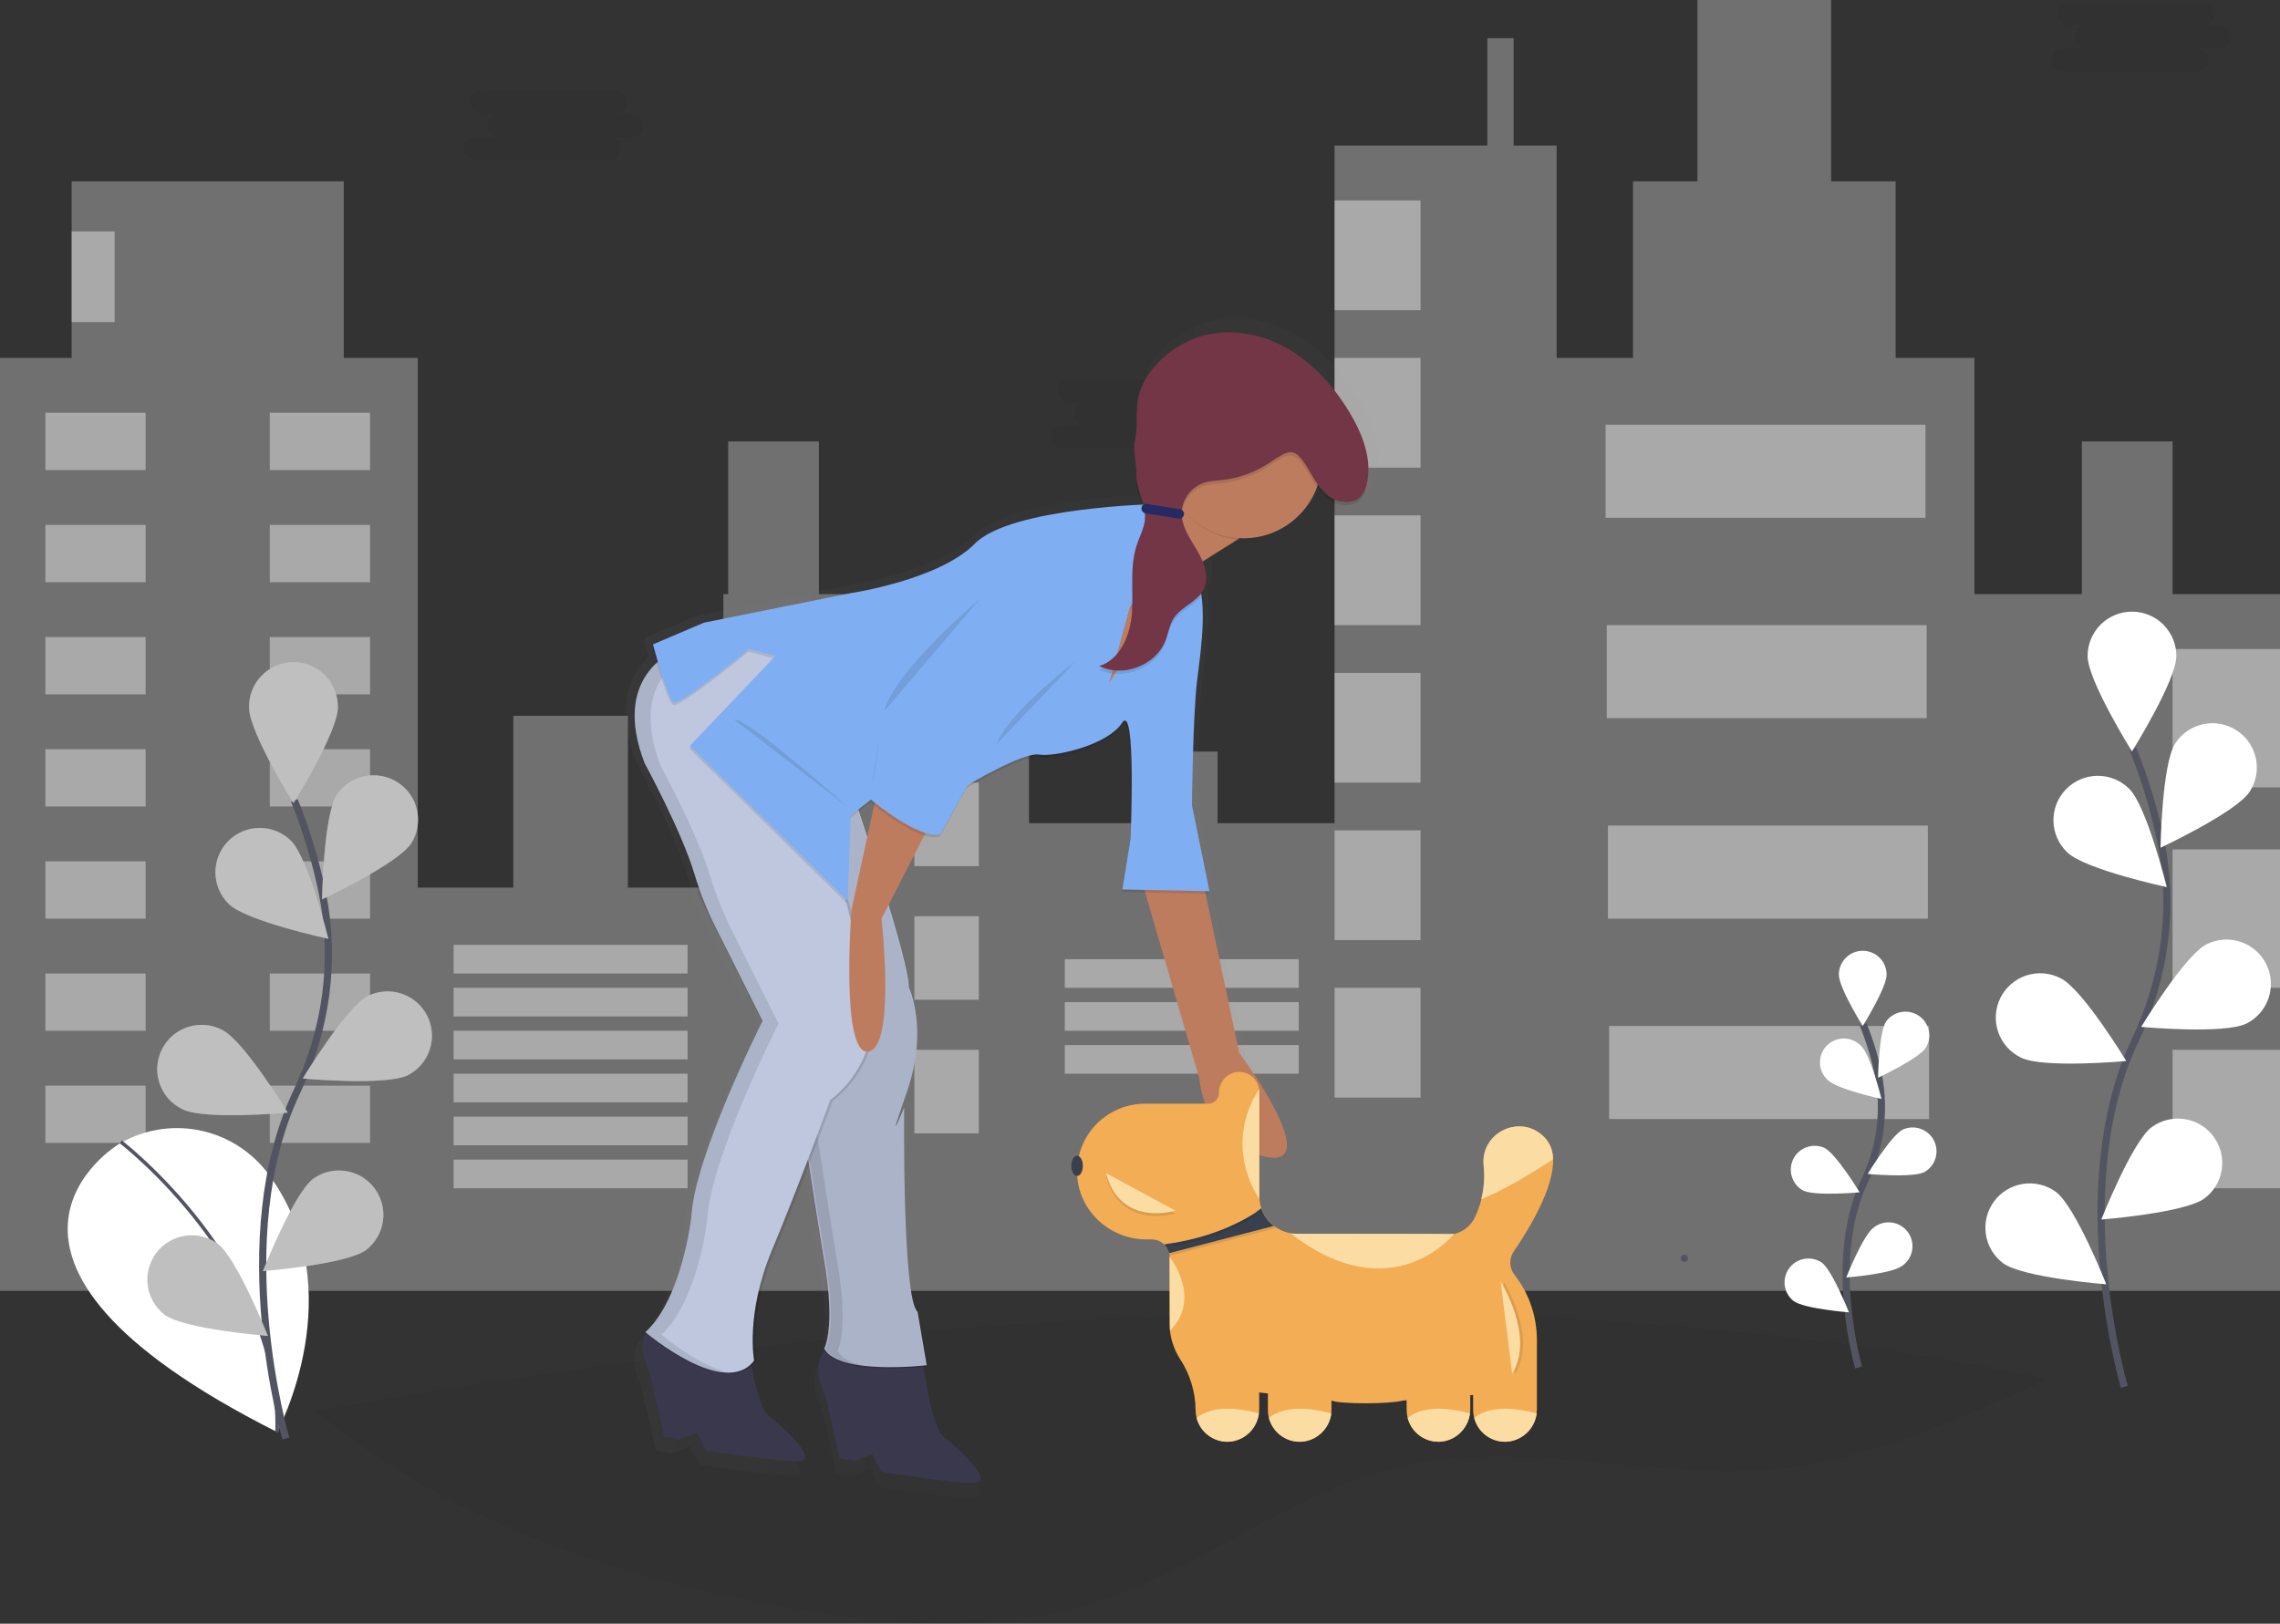<svg width="636" height="453" viewBox="0 0 636 453" fill="none" xmlns="http://www.w3.org/2000/svg">
<rect x="0" y="0" width="636" height="453" fill="#333333" stroke="none"/>
<path opacity="0.1" d="M571.115 384.734C566.373 387.177 561.405 389.287 556.51 391.357C538.402 398.993 520.015 406.708 500.569 409.331C464.027 414.224 426.327 400.91 390.431 409.218C360.362 416.154 335.495 437.41 306.119 446.876C292.46 451.276 278.248 453 263.91 453H262.059C260.294 453 258.536 452.933 256.771 452.867C242.233 452.321 227.635 450.204 213.383 447.428C168.384 438.774 122.585 422.911 88.181 393.707C188.356 375.408 394.706 347.329 571.115 384.734Z" fill="#252223"/>
<path opacity="0.3" d="M606.031 165.756V123.152H580.725V165.756H550.756V99.853H528.779V50.592H510.798V0H473.504V50.592H455.523V99.853H434.212V40.607H422.224V10.651H414.898V40.607H372.276V229.662H339.644V209.691H319.665V229.662H287.032V165.756H228.427V123.152H203.12V165.756H201.788V247.636H175.15V199.706H143.183V247.636H116.545V99.853H95.9V50.592H19.979V99.853H0V360.137H116.545H201.788H287.032H372.276H434.212H550.756H636V165.756H606.031Z" fill="white"/>
<path opacity="0.4" d="M40.624 115.164H12.653V131.14H40.624V115.164Z" fill="white"/>
<path opacity="0.4" d="M75.254 131.14H103.225V115.164H75.254V131.14Z" fill="white"/>
<path opacity="0.4" d="M40.624 146.451H12.653V162.428H40.624V146.451Z" fill="white"/>
<path opacity="0.4" d="M75.254 162.428H103.225V146.451H75.254V162.428Z" fill="white"/>
<path opacity="0.4" d="M40.624 177.738H12.653V193.715H40.624V177.738Z" fill="white"/>
<path opacity="0.4" d="M75.254 193.715H103.225V177.738H75.254V193.715Z" fill="white"/>
<path opacity="0.4" d="M40.624 209.026H12.653V225.002H40.624V209.026Z" fill="white"/>
<path opacity="0.4" d="M75.254 225.002H103.225V209.026H75.254V225.002Z" fill="white"/>
<path opacity="0.4" d="M40.624 240.313H12.653V256.289H40.624V240.313Z" fill="white"/>
<path opacity="0.4" d="M75.254 256.289H103.225V240.313H75.254V256.289Z" fill="white"/>
<path opacity="0.4" d="M40.624 271.6H12.653V287.577H40.624V271.6Z" fill="white"/>
<path opacity="0.4" d="M75.254 287.577H103.225V271.6H75.254V287.577Z" fill="white"/>
<path opacity="0.4" d="M40.624 302.888H12.653V318.864H40.624V302.888Z" fill="white"/>
<path opacity="0.4" d="M75.254 318.864H103.225V302.888H75.254V318.864Z" fill="white"/>
<path opacity="0.4" d="M191.799 263.612H126.534V271.6H191.799V263.612Z" fill="white"/>
<path opacity="0.4" d="M191.799 275.594H126.534V283.583H191.799V275.594Z" fill="white"/>
<path opacity="0.4" d="M191.799 287.577H126.534V295.565H191.799V287.577Z" fill="white"/>
<path opacity="0.4" d="M362.287 267.606H297.022V275.594H362.287V267.606Z" fill="white"/>
<path opacity="0.4" d="M362.287 279.589H297.022V287.577H362.287V279.589Z" fill="white"/>
<path opacity="0.4" d="M362.287 291.571H297.022V299.559H362.287V291.571Z" fill="white"/>
<path opacity="0.4" d="M191.799 299.559H126.534V307.547H191.799V299.559Z" fill="white"/>
<path opacity="0.4" d="M191.799 311.542H126.534V319.53H191.799V311.542Z" fill="white"/>
<path opacity="0.4" d="M191.799 323.524H126.534V331.512H191.799V323.524Z" fill="white"/>
<path opacity="0.4" d="M233.755 181.067H215.774V204.366H233.755V181.067Z" fill="white"/>
<path opacity="0.4" d="M255.066 204.366H273.047V181.067H255.066V204.366Z" fill="white"/>
<path opacity="0.4" d="M233.755 218.345H215.774V241.644H233.755V218.345Z" fill="white"/>
<path opacity="0.4" d="M255.066 241.644H273.047V218.345H255.066V241.644Z" fill="white"/>
<path opacity="0.4" d="M233.755 255.624H215.774V278.923H233.755V255.624Z" fill="white"/>
<path opacity="0.4" d="M255.066 278.923H273.047V255.624H255.066V278.923Z" fill="white"/>
<path opacity="0.4" d="M233.755 292.902H215.774V316.201H233.755V292.902Z" fill="white"/>
<path opacity="0.4" d="M255.066 316.201H273.047V292.902H255.066V316.201Z" fill="white"/>
<path opacity="0.4" d="M396.251 55.918H372.276V86.539H396.251V55.918Z" fill="white"/>
<path opacity="0.4" d="M396.251 99.853H372.276V130.475H396.251V99.853Z" fill="white"/>
<path opacity="0.4" d="M396.251 143.788H372.276V174.41H396.251V143.788Z" fill="white"/>
<path opacity="0.4" d="M396.251 187.724H372.276V218.345H396.251V187.724Z" fill="white"/>
<path opacity="0.4" d="M396.251 231.659H372.276V262.281H396.251V231.659Z" fill="white"/>
<path opacity="0.4" d="M396.251 275.594H372.276V306.216H396.251V275.594Z" fill="white"/>
<path opacity="0.4" d="M537.104 118.492H447.864V144.454H537.104V118.492Z" fill="white"/>
<path opacity="0.4" d="M537.437 174.41H448.197V200.372H537.437V174.41Z" fill="white"/>
<path opacity="0.4" d="M537.77 230.328H448.53V256.289H537.77V230.328Z" fill="white"/>
<path opacity="0.4" d="M538.103 286.245H448.863V312.207H538.103V286.245Z" fill="white"/>
<path opacity="0.4" d="M31.966 64.572H19.979V89.868H31.966V64.572Z" fill="white"/>
<path opacity="0.4" d="M636 181.067H606.031V219.677H636V181.067Z" fill="white"/>
<path opacity="0.4" d="M636 236.985H606.031V275.594H636V236.985Z" fill="white"/>
<path opacity="0.4" d="M636 292.902H606.031V331.512H636V292.902Z" fill="white"/>
<path d="M33.079 319.23C33.079 319.23 -19.353 350.85 77.299 399.532C77.299 399.532 98.61 360.017 75.048 327.798C70.478 321.516 63.761 317.128 56.171 315.465C48.581 313.803 40.644 314.981 33.864 318.777L33.079 319.23Z" fill="white"/>
<path d="M33.685 318.564C33.685 318.564 78.551 352.881 77.299 399.532" stroke="#535461" stroke-miterlimit="10"/>
<path d="M79.736 401.329C79.736 401.329 63.307 345.571 82.82 304.532C91.005 287.31 93.722 267.972 89.939 249.28C88.132 240.404 85.513 231.714 82.114 223.318" stroke="#535461" stroke-width="2" stroke-miterlimit="10"/>
<path d="M94.235 197.416C94.235 204.246 81.861 224.044 81.861 224.044C81.861 224.044 69.481 204.226 69.481 197.416C69.442 195.767 69.734 194.127 70.339 192.593C70.944 191.058 71.849 189.66 73.002 188.481C74.156 187.301 75.533 186.364 77.053 185.724C78.574 185.084 80.208 184.754 81.858 184.754C83.507 184.754 85.141 185.084 86.662 185.724C88.182 186.364 89.56 187.301 90.713 188.481C91.866 189.66 92.771 191.058 93.376 192.593C93.981 194.127 94.273 195.767 94.235 197.416Z" fill="white"/>
<path d="M114.72 235.267C111.004 241.005 89.839 250.911 89.839 250.911C89.839 250.911 90.219 227.552 93.935 221.82C95.74 219.113 98.539 217.225 101.726 216.565C104.913 215.905 108.232 216.526 110.964 218.294C113.696 220.062 115.622 222.834 116.325 226.01C117.028 229.187 116.451 232.512 114.72 235.267Z" fill="white"/>
<path d="M113.821 299.952C107.72 303.027 84.445 300.897 84.445 300.897C84.445 300.897 96.572 280.927 102.679 277.851C105.605 276.423 108.977 276.205 112.063 277.244C115.149 278.283 117.701 280.496 119.167 283.403C120.632 286.31 120.893 289.677 119.892 292.774C118.891 295.872 116.71 298.451 113.821 299.952Z" fill="white"/>
<path d="M102.12 348.74C96.625 352.801 73.33 354.638 73.33 354.638C73.33 354.638 81.901 332.903 87.402 328.843C90.045 326.968 93.319 326.204 96.52 326.716C99.721 327.227 102.593 328.973 104.521 331.578C106.448 334.184 107.276 337.44 106.827 340.649C106.378 343.858 104.688 346.763 102.12 348.74Z" fill="white"/>
<path d="M63.846 252.235C68.748 256.995 91.597 261.928 91.597 261.928C91.597 261.928 86.003 239.248 81.095 234.488C79.929 233.356 78.552 232.465 77.041 231.865C75.531 231.265 73.917 230.968 72.292 230.992C70.667 231.015 69.062 231.358 67.57 232.002C66.077 232.645 64.726 233.576 63.593 234.741C62.461 235.906 61.569 237.283 60.969 238.793C60.368 240.303 60.072 241.916 60.095 243.541C60.119 245.165 60.462 246.769 61.106 248.261C61.749 249.753 62.681 251.103 63.846 252.235Z" fill="white"/>
<path d="M50.887 309.465C56.987 312.547 80.263 310.416 80.263 310.416C80.263 310.416 68.135 290.446 62.035 287.37C60.58 286.6 58.986 286.128 57.346 285.981C55.706 285.834 54.053 286.015 52.484 286.515C50.915 287.014 49.462 287.821 48.209 288.889C46.956 289.957 45.928 291.264 45.187 292.734C44.445 294.203 44.004 295.806 43.89 297.448C43.776 299.09 43.99 300.738 44.521 302.296C45.052 303.854 45.888 305.29 46.981 306.521C48.074 307.752 49.402 308.753 50.887 309.465Z" fill="white"/>
<path d="M45.925 366.82C51.419 370.881 74.722 372.718 74.722 372.718C74.722 372.718 66.144 350.984 60.643 346.923C57.999 345.048 54.726 344.284 51.525 344.796C48.324 345.307 45.452 347.053 43.524 349.658C41.597 352.264 40.769 355.521 41.218 358.729C41.667 361.938 43.357 364.843 45.925 366.82Z" fill="white"/>
<path opacity="0.25" d="M94.235 197.416C94.235 204.246 81.861 224.044 81.861 224.044C81.861 224.044 69.481 204.226 69.481 197.416C69.442 195.767 69.734 194.127 70.339 192.593C70.944 191.058 71.849 189.66 73.002 188.481C74.156 187.301 75.533 186.364 77.053 185.724C78.574 185.084 80.208 184.754 81.858 184.754C83.507 184.754 85.141 185.084 86.662 185.724C88.182 186.364 89.56 187.301 90.713 188.481C91.866 189.66 92.771 191.058 93.376 192.593C93.981 194.127 94.273 195.767 94.235 197.416Z" fill="black"/>
<path opacity="0.25" d="M114.72 235.267C111.004 241.005 89.839 250.911 89.839 250.911C89.839 250.911 90.219 227.552 93.935 221.82C95.74 219.113 98.539 217.225 101.726 216.565C104.913 215.905 108.232 216.526 110.964 218.294C113.696 220.062 115.622 222.834 116.325 226.01C117.028 229.187 116.451 232.512 114.72 235.267Z" fill="black"/>
<path opacity="0.25" d="M113.821 299.952C107.72 303.027 84.445 300.897 84.445 300.897C84.445 300.897 96.572 280.927 102.679 277.851C105.605 276.423 108.977 276.205 112.063 277.244C115.149 278.283 117.701 280.496 119.167 283.403C120.632 286.31 120.893 289.677 119.892 292.774C118.891 295.872 116.71 298.451 113.821 299.952Z" fill="black"/>
<path opacity="0.25" d="M102.12 348.74C96.625 352.801 73.33 354.638 73.33 354.638C73.33 354.638 81.901 332.903 87.402 328.843C90.045 326.968 93.319 326.204 96.52 326.716C99.721 327.227 102.593 328.973 104.521 331.578C106.448 334.184 107.276 337.44 106.827 340.649C106.378 343.858 104.688 346.763 102.12 348.74Z" fill="black"/>
<path opacity="0.25" d="M63.846 252.235C68.748 256.995 91.597 261.928 91.597 261.928C91.597 261.928 86.003 239.248 81.095 234.488C79.929 233.356 78.552 232.465 77.041 231.865C75.531 231.265 73.917 230.968 72.292 230.992C70.667 231.015 69.062 231.358 67.57 232.002C66.077 232.645 64.726 233.576 63.593 234.741C62.461 235.906 61.569 237.283 60.969 238.793C60.368 240.303 60.072 241.916 60.095 243.541C60.119 245.165 60.462 246.769 61.106 248.261C61.749 249.753 62.681 251.103 63.846 252.235Z" fill="black"/>
<path opacity="0.25" d="M50.887 309.465C56.987 312.547 80.263 310.416 80.263 310.416C80.263 310.416 68.135 290.446 62.035 287.37C60.58 286.6 58.986 286.128 57.346 285.981C55.706 285.834 54.053 286.015 52.484 286.515C50.915 287.014 49.462 287.821 48.209 288.889C46.956 289.957 45.928 291.264 45.187 292.734C44.445 294.203 44.004 295.806 43.89 297.448C43.776 299.09 43.99 300.738 44.521 302.296C45.052 303.854 45.888 305.29 46.981 306.521C48.074 307.752 49.402 308.753 50.887 309.465Z" fill="black"/>
<path opacity="0.25" d="M45.925 366.82C51.419 370.881 74.722 372.718 74.722 372.718C74.722 372.718 66.144 350.984 60.643 346.923C57.999 345.048 54.726 344.284 51.525 344.796C48.324 345.307 45.452 347.053 43.524 349.658C41.597 352.264 40.769 355.521 41.218 358.729C41.667 361.938 43.357 364.843 45.925 366.82Z" fill="black"/>
<path d="M592.566 386.931C592.566 386.931 576.136 331.173 595.649 290.133C603.834 272.912 606.558 253.574 602.775 234.881C600.962 226.007 598.343 217.317 594.95 208.919" stroke="#535461" stroke-width="2" stroke-miterlimit="10"/>
<path d="M607.09 183.017C607.09 189.847 594.71 209.645 594.71 209.645C594.71 209.645 582.33 189.827 582.33 183.017C582.33 179.735 583.634 176.588 585.956 174.267C588.277 171.946 591.427 170.642 594.71 170.642C597.993 170.642 601.142 171.946 603.464 174.267C605.786 176.588 607.09 179.735 607.09 183.017Z" fill="white"/>
<path d="M627.549 220.868C623.833 226.606 602.668 236.512 602.668 236.512C602.668 236.512 603.054 213.153 606.771 207.421C608.555 204.667 611.36 202.734 614.57 202.048C617.78 201.361 621.131 201.977 623.886 203.76C626.641 205.543 628.575 208.347 629.262 211.556C629.949 214.764 629.333 218.114 627.549 220.868Z" fill="white"/>
<path d="M626.656 285.553C620.55 288.629 597.274 286.498 597.274 286.498C597.274 286.498 609.408 266.528 615.508 263.452C618.44 261.975 621.839 261.722 624.958 262.749C628.076 263.776 630.659 266 632.137 268.931C633.616 271.862 633.869 275.259 632.841 278.377C631.813 281.494 629.588 284.075 626.656 285.553Z" fill="white"/>
<path d="M614.955 334.341C609.454 338.402 586.159 340.239 586.159 340.239C586.159 340.239 594.737 318.505 600.231 314.444C602.872 312.523 606.166 311.724 609.394 312.22C612.623 312.716 615.524 314.467 617.467 317.092C619.409 319.717 620.235 323.003 619.765 326.234C619.294 329.465 617.566 332.379 614.955 334.341Z" fill="white"/>
<path d="M576.676 237.817C581.584 242.576 604.427 247.509 604.427 247.509C604.427 247.509 598.832 224.829 593.931 220.069C592.771 218.91 591.391 217.993 589.874 217.372C588.356 216.75 586.729 216.436 585.089 216.448C583.449 216.46 581.827 216.798 580.319 217.441C578.81 218.085 577.444 219.022 576.301 220.198C575.158 221.374 574.26 222.765 573.659 224.291C573.058 225.816 572.767 227.446 572.802 229.086C572.837 230.725 573.197 232.341 573.862 233.84C574.527 235.339 575.483 236.69 576.676 237.817Z" fill="white"/>
<path d="M563.742 295.066C569.849 298.148 593.125 296.018 593.125 296.018C593.125 296.018 580.998 276.047 574.891 272.972C573.436 272.201 571.841 271.729 570.201 271.582C568.561 271.435 566.909 271.617 565.34 272.116C563.771 272.615 562.317 273.423 561.064 274.49C559.811 275.558 558.784 276.865 558.042 278.335C557.301 279.804 556.86 281.407 556.746 283.049C556.632 284.691 556.846 286.339 557.377 287.897C557.908 289.455 558.744 290.891 559.837 292.122C560.93 293.353 562.258 294.354 563.742 295.066Z" fill="white"/>
<path d="M558.754 352.421C564.255 356.482 587.551 358.319 587.551 358.319C587.551 358.319 578.973 336.591 573.479 332.524C570.837 330.603 567.544 329.804 564.315 330.3C561.087 330.796 558.185 332.547 556.243 335.172C554.3 337.797 553.474 341.083 553.945 344.314C554.415 347.545 556.144 350.459 558.754 352.421Z" fill="white"/>
<path d="M518.456 381.505C518.456 381.505 509.626 351.549 520.115 329.488C524.568 320.266 525.911 309.849 523.944 299.799C522.969 295.034 521.561 290.368 519.735 285.859" stroke="#535461" stroke-width="2" stroke-miterlimit="10"/>
<path d="M526.262 271.92C526.262 275.594 519.602 286.245 519.602 286.245C519.602 286.245 512.942 275.594 512.942 271.92C512.942 270.154 513.644 268.461 514.893 267.213C516.142 265.964 517.836 265.263 519.602 265.263C521.368 265.263 523.062 265.964 524.311 267.213C525.56 268.461 526.262 270.154 526.262 271.92Z" fill="white"/>
<path d="M537.257 292.263C535.259 295.345 523.884 300.671 523.884 300.671C523.884 300.671 524.091 288.116 526.089 285.034C527.085 283.64 528.58 282.683 530.264 282.363C531.947 282.043 533.69 282.384 535.128 283.315C536.567 284.246 537.591 285.696 537.987 287.363C538.384 289.029 538.122 290.784 537.257 292.263Z" fill="white"/>
<path d="M536.777 327.019C533.494 328.67 520.987 327.525 520.987 327.525C520.987 327.525 527.507 316.794 530.784 315.143C532.348 314.436 534.125 314.361 535.744 314.933C537.363 315.504 538.698 316.679 539.472 318.211C540.245 319.743 540.396 321.515 539.894 323.156C539.392 324.797 538.276 326.181 536.777 327.019Z" fill="white"/>
<path d="M530.484 353.24C527.534 355.424 515.013 356.409 515.013 356.409C515.013 356.409 519.622 344.733 522.579 342.549C523.276 341.973 524.084 341.545 524.953 341.291C525.821 341.037 526.733 340.962 527.631 341.072C528.529 341.182 529.396 341.474 530.177 341.93C530.959 342.385 531.64 342.996 532.178 343.723C532.716 344.451 533.1 345.28 533.306 346.161C533.513 347.042 533.537 347.955 533.379 348.846C533.22 349.736 532.882 350.586 532.384 351.341C531.886 352.097 531.24 352.743 530.484 353.24Z" fill="white"/>
<path d="M509.919 301.383C512.583 303.939 524.83 306.589 524.83 306.589C524.83 306.589 521.826 294.4 519.189 291.844C518.573 291.187 517.83 290.661 517.005 290.299C516.18 289.938 515.29 289.747 514.389 289.739C513.488 289.731 512.595 289.905 511.764 290.252C510.932 290.599 510.18 291.111 509.552 291.757C508.925 292.403 508.434 293.17 508.112 294.01C507.789 294.851 507.64 295.749 507.674 296.648C507.709 297.548 507.925 298.432 508.311 299.246C508.697 300.06 509.244 300.787 509.919 301.383Z" fill="white"/>
<path d="M502.953 332.138C506.236 333.789 518.743 332.65 518.743 332.65C518.743 332.65 512.223 321.92 508.94 320.262C507.375 319.555 505.598 319.48 503.979 320.052C502.361 320.623 501.025 321.798 500.252 323.33C499.479 324.862 499.327 326.634 499.829 328.275C500.331 329.916 501.448 331.3 502.946 332.138H502.953Z" fill="white"/>
<path d="M500.289 362.966C503.239 365.149 515.759 366.135 515.759 366.135C515.759 366.135 511.131 354.452 508.201 352.268C506.778 351.301 505.035 350.922 503.339 351.21C501.642 351.499 500.123 352.433 499.101 353.816C498.078 355.199 497.63 356.924 497.851 358.63C498.073 360.336 498.946 361.89 500.289 362.966Z" fill="white"/>
<path opacity="0.1" d="M176.269 31.74H171.687C172.12 31.76 172.553 31.691 172.959 31.539C173.366 31.387 173.737 31.154 174.05 30.855C174.364 30.555 174.614 30.195 174.784 29.796C174.955 29.398 175.043 28.968 175.043 28.535C175.043 28.101 174.955 27.672 174.784 27.273C174.614 26.874 174.364 26.514 174.05 26.215C173.737 25.915 173.366 25.682 172.959 25.53C172.553 25.378 172.12 25.31 171.687 25.329H134.572C134.139 25.31 133.706 25.378 133.3 25.53C132.893 25.682 132.522 25.915 132.209 26.215C131.895 26.514 131.645 26.874 131.475 27.273C131.304 27.672 131.216 28.101 131.216 28.535C131.216 28.968 131.304 29.398 131.475 29.796C131.645 30.195 131.895 30.555 132.209 30.855C132.522 31.154 132.893 31.387 133.3 31.539C133.706 31.691 134.139 31.76 134.572 31.74H139.154C138.303 31.74 137.486 32.078 136.884 32.68C136.282 33.282 135.944 34.098 135.944 34.949C135.944 35.8 136.282 36.616 136.884 37.217C137.486 37.819 138.303 38.157 139.154 38.157H132.741C132.307 38.137 131.875 38.206 131.468 38.358C131.062 38.51 130.691 38.743 130.377 39.042C130.063 39.342 129.814 39.702 129.643 40.101C129.473 40.5 129.385 40.929 129.385 41.362C129.385 41.796 129.473 42.225 129.643 42.624C129.814 43.023 130.063 43.383 130.377 43.682C130.691 43.982 131.062 44.215 131.468 44.367C131.875 44.519 132.307 44.587 132.741 44.568H169.855C170.289 44.587 170.722 44.519 171.128 44.367C171.534 44.215 171.905 43.982 172.219 43.682C172.533 43.383 172.782 43.023 172.953 42.624C173.123 42.225 173.211 41.796 173.211 41.362C173.211 40.929 173.123 40.5 172.953 40.101C172.782 39.702 172.533 39.342 172.219 39.042C171.905 38.743 171.534 38.51 171.128 38.358C170.722 38.206 170.289 38.137 169.855 38.157H176.269C177.12 38.157 177.936 37.819 178.538 37.217C179.14 36.616 179.479 35.8 179.479 34.949C179.479 34.098 179.14 33.282 178.538 32.68C177.936 32.078 177.12 31.74 176.269 31.74Z" fill="#252223"/>
<path opacity="0.1" d="M340.097 112.288H335.515C335.948 112.308 336.381 112.24 336.788 112.087C337.194 111.935 337.565 111.702 337.879 111.403C338.192 111.103 338.442 110.743 338.613 110.344C338.783 109.946 338.871 109.516 338.871 109.083C338.871 108.649 338.783 108.22 338.613 107.821C338.442 107.423 338.192 107.062 337.879 106.763C337.565 106.463 337.194 106.23 336.788 106.078C336.381 105.926 335.948 105.858 335.515 105.878H298.401C297.967 105.858 297.534 105.926 297.128 106.078C296.722 106.23 296.351 106.463 296.037 106.763C295.723 107.062 295.474 107.423 295.303 107.821C295.132 108.22 295.044 108.649 295.044 109.083C295.044 109.516 295.132 109.946 295.303 110.344C295.474 110.743 295.723 111.103 296.037 111.403C296.351 111.702 296.722 111.935 297.128 112.087C297.534 112.24 297.967 112.308 298.401 112.288H302.982C302.131 112.288 301.315 112.626 300.713 113.228C300.111 113.83 299.772 114.646 299.772 115.497C299.772 116.348 300.111 117.164 300.713 117.766C301.315 118.367 302.131 118.705 302.982 118.705H296.569C296.136 118.686 295.703 118.754 295.297 118.906C294.89 119.058 294.519 119.291 294.205 119.591C293.892 119.89 293.642 120.25 293.472 120.649C293.301 121.048 293.213 121.477 293.213 121.911C293.213 122.344 293.301 122.773 293.472 123.172C293.642 123.571 293.892 123.931 294.205 124.23C294.519 124.53 294.89 124.763 295.297 124.915C295.703 125.067 296.136 125.136 296.569 125.116H333.684C334.117 125.136 334.55 125.067 334.956 124.915C335.362 124.763 335.734 124.53 336.047 124.23C336.361 123.931 336.611 123.571 336.781 123.172C336.952 122.773 337.04 122.344 337.04 121.911C337.04 121.477 336.952 121.048 336.781 120.649C336.611 120.25 336.361 119.89 336.047 119.591C335.734 119.291 335.362 119.058 334.956 118.906C334.55 118.754 334.117 118.686 333.684 118.705H340.097C340.518 118.705 340.936 118.622 341.325 118.461C341.715 118.3 342.069 118.063 342.367 117.766C342.665 117.468 342.901 117.114 343.062 116.725C343.224 116.335 343.307 115.918 343.307 115.497C343.307 115.075 343.224 114.658 343.062 114.269C342.901 113.88 342.665 113.526 342.367 113.228C342.069 112.93 341.715 112.694 341.325 112.532C340.936 112.371 340.518 112.288 340.097 112.288Z" fill="#252223"/>
<path opacity="0.1" d="M619.138 7.11H614.556C614.989 7.129 615.422 7.061 615.828 6.909C616.235 6.757 616.606 6.524 616.92 6.224C617.233 5.925 617.483 5.565 617.654 5.166C617.824 4.767 617.912 4.338 617.912 3.904C617.912 3.471 617.824 3.041 617.654 2.643C617.483 2.244 617.233 1.884 616.92 1.584C616.606 1.285 616.235 1.052 615.828 0.9C615.422 0.748 614.989 0.679 614.556 0.699H577.441C577.008 0.679 576.575 0.748 576.169 0.9C575.763 1.052 575.391 1.285 575.078 1.584C574.764 1.884 574.514 2.244 574.344 2.643C574.173 3.041 574.085 3.471 574.085 3.904C574.085 4.338 574.173 4.767 574.344 5.166C574.514 5.565 574.764 5.925 575.078 6.224C575.391 6.524 575.763 6.757 576.169 6.909C576.575 7.061 577.008 7.129 577.441 7.11H582.023C581.172 7.11 580.356 7.448 579.754 8.049C579.152 8.651 578.813 9.467 578.813 10.318C578.813 11.169 579.152 11.985 579.754 12.587C580.356 13.189 581.172 13.527 582.023 13.527H575.61C575.177 13.507 574.744 13.575 574.337 13.727C573.931 13.88 573.56 14.113 573.246 14.412C572.933 14.712 572.683 15.072 572.512 15.47C572.342 15.869 572.254 16.298 572.254 16.732C572.254 17.166 572.342 17.595 572.512 17.994C572.683 18.392 572.933 18.752 573.246 19.052C573.56 19.352 573.931 19.584 574.337 19.737C574.744 19.889 575.177 19.957 575.61 19.937H612.725C613.158 19.957 613.591 19.889 613.997 19.737C614.403 19.584 614.774 19.352 615.088 19.052C615.402 18.752 615.652 18.392 615.822 17.994C615.993 17.595 616.081 17.166 616.081 16.732C616.081 16.298 615.993 15.869 615.822 15.47C615.652 15.072 615.402 14.712 615.088 14.412C614.774 14.113 614.403 13.88 613.997 13.727C613.591 13.575 613.158 13.507 612.725 13.527H619.138C619.989 13.527 620.806 13.189 621.408 12.587C622.01 11.985 622.348 11.169 622.348 10.318C622.348 9.467 622.01 8.651 621.408 8.049C620.806 7.448 619.989 7.11 619.138 7.11Z" fill="#252223"/>
<path d="M469.841 352.042C470.106 352.042 470.36 351.937 470.547 351.749C470.735 351.562 470.84 351.308 470.84 351.043C470.84 350.779 470.735 350.525 470.547 350.337C470.36 350.15 470.106 350.045 469.841 350.045C469.576 350.045 469.322 350.15 469.134 350.337C468.947 350.525 468.842 350.779 468.842 351.043C468.842 351.308 468.947 351.562 469.134 351.749C469.322 351.937 469.576 352.042 469.841 352.042Z" fill="#535461"/>
<g opacity="0.5">
<path opacity="0.5" d="M347.656 294.906L337.979 249.373H338.971L338.818 248.601H339.098L334.09 223.97C334.09 223.97 334.343 198.242 335.562 188.29C336.454 181.027 337.866 171.774 336.834 163.985C336.976 163.771 337.107 163.548 337.227 163.32C337.654 162.491 337.912 161.586 337.986 160.657C338.359 158.48 338.066 156.241 337.147 154.233L347.209 147.949C347.436 147.949 347.669 147.996 347.875 148.009C347.875 147.916 347.782 147.769 347.709 147.576C352.469 147.826 357.186 146.55 361.17 143.934C365.154 141.318 368.198 137.498 369.859 133.031C370.745 134.361 371.84 135.539 373.102 136.519C375.813 138.549 380.082 139.002 382.339 136.479C383.162 135.472 383.718 134.275 383.958 132.998C384.091 132.425 384.184 131.839 384.264 131.26C385.543 124.457 382.739 117.441 379.123 111.476C374.601 104.027 368.6 97.284 360.975 93.05C353.35 88.816 343.993 87.298 335.741 90.121C327.49 92.943 319.179 100.605 318.426 109.292C318.053 113.733 318.586 115.79 317.667 120.15C317.207 122.32 318.2 126.547 318.186 128.944C318.106 129.384 318.052 129.828 318.027 130.275C317.893 132.938 318.952 135.454 319.725 138.01C308.843 138.556 280.226 140.76 271.962 149.16C261.679 159.605 236.465 163.34 236.465 163.34L194.476 171.787L179.825 178.005L179.991 178.67L179.698 178.797C179.698 178.797 180.218 180.734 180.964 183.29C177.695 186.248 175.555 190.248 174.91 194.607C174.098 199.127 174.53 204.945 177.394 212.367C177.394 212.367 191.852 238.908 192.851 249.613L211.099 286.019C209.534 289.141 193.897 320.695 191.206 338.355C190.993 339.627 190.849 340.909 190.773 342.196C190.773 342.196 190.673 343.128 190.427 344.679C189.355 351.223 185.965 367.313 177.687 374.835L177.794 374.928L177.554 375.161L177.74 375.321C175.256 380.067 178.846 386.498 178.846 386.498L182.928 404.724L187.497 405.463L192.305 403.506L194.969 408.625C194.969 408.625 215.714 411.954 221.608 411.761C227.502 411.568 216.613 401.582 212.797 398.62C210.679 396.982 209.021 390.252 207.969 384.587C208.524 384.137 209.023 383.62 209.454 383.05C209.454 383.05 206.916 369.736 214.555 351.469C217.812 343.694 221.315 334.754 224.278 327.052C225.87 337.397 227.541 348.055 228.774 355.33C230.565 365.868 230.332 372.299 229.779 375.927C229.677 377.192 229.378 378.434 228.893 379.608C228.918 379.642 228.94 379.678 228.96 379.715C228.925 379.809 228.883 379.9 228.833 379.987C228.873 380.054 228.913 380.114 228.947 380.181C224.778 384.947 229.12 392.722 229.12 392.722L233.202 410.895L237.771 411.634L242.579 409.677L245.243 414.796C245.243 414.796 265.988 418.125 271.882 417.932C277.775 417.739 266.887 407.753 263.064 404.791C260.087 402.481 258.023 390.079 257.257 384.76C257.81 384.707 258.116 384.667 258.116 384.667L258.056 384.301H258.183L255.572 369.044C251.11 365.203 251.729 310.636 251.729 310.636C251.729 310.636 249.405 316.341 249.332 315.882C249.558 314.963 250.398 312.367 252.342 306.835C253.484 303.663 254.329 300.391 254.866 297.063C256.977 284.075 253.041 276.134 253.041 276.134C253.301 273.524 250.551 263.386 247.301 252.588L257.51 232.698C258.93 233.232 260.471 233.358 261.959 233.064L269.691 219.084C269.691 219.084 285.674 209.565 290.249 210.304C294.505 210.97 307.837 208.054 312.992 202.502C313.363 202.096 313.701 201.662 314.004 201.204C318.153 194.847 316.448 234.395 316.448 234.395L314.231 248.095L314.111 248.854L320.724 248.987L336.307 302.415C336.307 302.415 337.286 320.535 354.995 324.562C372.703 328.59 347.656 294.906 347.656 294.906ZM241.214 233.157C240.255 230.201 239.416 227.652 238.783 225.741L242.08 223.172C242.08 223.172 242.492 223.518 243.192 224.07L241.214 233.157Z" fill="url(#paint0_linear)"/>
</g>
<path d="M257.284 378.982C257.284 378.982 259.541 397.994 263.277 400.883C267.013 403.772 277.616 413.471 271.868 413.684C266.121 413.898 245.896 410.636 245.896 410.636L243.278 405.643L238.617 407.547L234.161 406.828L230.165 389.061C230.165 389.061 224.558 379.022 232.45 374.968C240.341 370.914 257.284 378.982 257.284 378.982Z" fill="#3A384D"/>
<path opacity="0.1" d="M238.31 223.112C238.31 223.112 253.994 269.77 253.401 275.761C253.401 275.761 259.148 287.344 252.808 305.351C246.468 323.357 252.142 309.431 252.142 309.431C252.142 309.431 251.543 362.613 255.885 366.361L258.429 381.232C258.429 381.232 233.975 384.135 229.859 376.619C229.859 376.619 233.042 371.047 229.926 352.654C226.809 334.261 220.802 293.734 220.802 293.734L204.526 201.29L238.31 223.112Z" fill="black"/>
<path d="M238.37 222.739C238.37 222.739 254.054 269.424 253.461 275.415C253.461 275.415 259.208 286.998 252.868 305.004C246.528 323.011 252.202 309.085 252.202 309.085C252.202 309.085 251.603 362.274 255.945 366.015L258.489 380.893C258.489 380.893 234.035 383.789 229.919 376.273C229.919 376.273 233.102 370.701 229.986 352.308C226.869 333.915 220.855 293.368 220.855 293.368L204.586 200.918L238.37 222.739Z" fill="#BEC7DE"/>
<path opacity="0.1" d="M208.621 203.341L224.571 293.967C224.571 293.967 230.565 334.514 233.702 352.907C236.838 371.3 233.635 376.872 233.635 376.872C234.834 379.062 237.744 380.36 241.274 381.112C236.319 380.533 231.85 379.182 230.292 376.333C230.292 376.333 233.482 370.761 230.365 352.368C227.248 333.975 221.235 293.428 221.235 293.428L204.958 200.978L208.621 203.341Z" fill="black"/>
<path d="M208.375 372.984C208.375 372.984 210.626 391.996 214.369 394.886C218.111 397.775 228.707 407.474 222.96 407.687C217.212 407.9 196.987 404.638 196.987 404.638L194.37 399.645L189.708 401.556L185.252 400.83L181.257 383.063C181.257 383.063 175.649 373.024 183.534 368.97C191.419 364.916 208.375 372.984 208.375 372.984Z" fill="#3A384D"/>
<path opacity="0.1" d="M238.31 223.112C238.31 223.112 253.994 269.77 253.401 275.761C253.401 275.761 259.148 287.344 252.808 305.351C246.468 323.357 252.142 309.431 252.142 309.431C252.142 309.431 251.543 362.613 255.885 366.361L258.429 381.232C258.429 381.232 233.975 384.135 229.859 376.619C229.859 376.619 233.042 371.047 229.926 352.654C226.809 334.261 220.802 293.734 220.802 293.734L204.526 201.29L238.31 223.112Z" fill="black"/>
<path opacity="0.1" d="M188.609 181.972C188.609 181.972 171.154 188.669 180.544 213.02C180.544 213.02 194.643 238.888 195.622 249.326L213.47 284.941C213.47 284.941 194.436 322.592 193.59 339.58C193.59 339.58 191.046 362.387 180.777 371.76C180.777 371.76 202.867 390.552 211.092 379.701C211.092 379.701 208.621 366.747 216.073 348.92C223.526 331.093 232.363 307.048 232.363 307.048C232.363 307.048 253.734 292.609 239.496 262.906L223.512 196.77L223.253 181.886L210.992 177.625L188.609 181.972Z" fill="black"/>
<path opacity="0.1" d="M187.81 182.219C187.81 182.219 170.355 188.915 179.745 213.266C179.745 213.266 193.837 239.141 194.816 249.579L212.664 285.194C212.664 285.194 193.63 322.838 192.798 339.833C192.798 339.833 190.254 362.633 179.978 372.013C179.978 372.013 202.068 390.805 210.3 379.954C210.3 379.954 207.822 366.993 215.274 349.173C222.727 331.352 231.564 307.274 231.564 307.274C231.564 307.274 252.942 292.836 238.703 263.133L222.72 196.997L222.46 182.112L210.206 177.852L187.81 182.219Z" fill="black"/>
<path d="M187.87 181.852C187.87 181.852 170.415 188.556 179.805 212.9C179.805 212.9 190.161 231.905 193.73 243.908C195.288 249.063 197.294 254.072 199.724 258.879L212.724 284.841C212.724 284.841 193.69 322.492 192.851 339.48C192.851 339.48 190.307 362.287 180.031 371.66C180.031 371.66 202.121 390.452 210.353 379.601C210.353 379.601 207.875 366.647 215.328 348.82C222.78 330.993 231.617 306.922 231.617 306.922C231.617 306.922 252.995 292.483 238.756 262.78L222.773 196.644L222.513 181.759L210.26 177.499L187.87 181.852Z" fill="#BEC7DE"/>
<path opacity="0.1" d="M187.87 181.852L210.28 177.479L213.203 178.497L192.325 182.565C192.325 182.565 174.87 189.261 184.26 213.612C184.26 213.612 194.609 232.618 198.186 244.62C199.744 249.775 201.749 254.785 204.179 259.591L217.186 285.553C217.186 285.553 198.126 323.191 197.307 340.179C197.307 340.179 194.756 362.986 184.487 372.359C184.487 372.359 194.003 380.453 202.867 382.95C193.091 382.75 180.031 371.633 180.031 371.633C190.307 362.26 192.851 339.454 192.851 339.454C193.69 322.465 212.724 284.814 212.724 284.814L199.724 258.852C197.294 254.046 195.288 249.036 193.73 243.881C190.161 231.899 179.805 212.873 179.805 212.873C170.415 188.556 187.87 181.852 187.87 181.852Z" fill="black"/>
<path d="M259.788 229.243L245.889 256.303C245.889 256.303 249.965 292.356 242.179 293.382C234.394 294.407 237.518 253.813 237.518 253.813L245.01 219.244L259.788 229.243Z" fill="#BE7C5E"/>
<path d="M335.755 246.843L345.691 293.734C345.691 293.734 370.079 326.599 352.817 322.672C335.555 318.744 334.603 301.057 334.603 301.057L317.953 243.941L335.755 246.843Z" fill="#BE7C5E"/>
<path d="M345.658 150.246L321.083 165.689L312.313 142.197C312.313 142.197 332.651 143.582 335.022 135.973C337.393 128.364 345.658 150.246 345.658 150.246Z" fill="#BE7C5E"/>
<path d="M333.038 160.011L331.466 153.281L307.245 154.699L297.488 193.848L315.662 194.5L325.838 178.637L331.386 163.167L333.038 160.011Z" fill="#BE7C5E"/>
<path opacity="0.1" d="M324.66 152.948L326.658 141.665C326.658 141.665 281.831 142.224 271.808 152.402C261.786 162.581 237.211 166.229 237.211 166.229L196.281 174.457L181.969 180.521C181.969 180.521 186.005 195.632 187.737 196.677C189.468 197.722 208.794 181.806 208.794 181.806L216.12 183.75L192.265 208.819L236.292 252.089L237.105 228.244L242.746 223.837C242.746 223.837 256.151 235.154 262.132 233.436L269.671 219.81C269.671 219.81 285.254 210.53 289.71 211.249C293.859 211.915 306.858 209.059 311.88 203.647C312.232 203.268 312.553 202.86 312.839 202.429C316.888 196.231 315.223 234.781 315.223 234.781L312.945 248.874L337.233 249.373L332.358 225.368C332.358 225.368 332.605 200.292 333.79 190.586C334.976 180.88 337.12 167.533 332.771 159.212L324.22 167.347L309.342 191.219L314.99 170.436L324.66 152.948Z" fill="black"/>
<path d="M324.786 152.203L322.662 140.626C322.662 140.626 281.978 141.478 271.955 151.657C261.932 161.835 237.325 165.476 237.325 165.476L196.394 173.711L182.142 179.782C182.142 179.782 186.178 194.893 187.91 195.932C189.641 196.97 208.974 181.067 208.974 181.067L216.3 183.011L192.445 208.08L236.472 251.35L237.285 227.499L242.945 223.085C242.945 223.085 256.351 234.402 262.332 232.691L269.87 219.064C269.87 219.064 285.368 209.785 289.849 210.524C293.998 211.189 306.998 208.327 312.02 202.915C312.372 202.535 312.693 202.128 312.979 201.696C317.028 195.499 315.363 234.056 315.363 234.056L313.085 248.148L337.373 248.647L332.498 224.643C332.498 224.643 332.745 199.56 333.93 189.861C335.115 180.162 337.26 166.801 332.911 158.487L324.36 166.588L309.462 190.44L315.11 169.657L324.786 152.203Z" fill="#7FAFF2"/>
<path opacity="0.1" d="M273.473 166.941C273.473 166.941 249.225 187.384 246.688 198.395L273.473 166.941Z" fill="black"/>
<path opacity="0.1" d="M299.946 184.562C299.946 184.562 281.298 198.674 277.969 207.648L299.946 184.562Z" fill="black"/>
<path opacity="0.1" d="M245.489 205.81C245.489 205.81 243.738 214.278 243.392 218.791L245.489 205.81Z" fill="black"/>
<path opacity="0.1" d="M236.625 225.308C236.625 225.308 208.695 200.245 204.785 200.758L236.625 225.308Z" fill="black"/>
<path opacity="0.1" d="M335.315 136.399C337.586 129.117 345.258 148.861 345.904 150.558C345.174 150.517 344.447 150.437 343.726 150.319C340.814 149.853 338.027 148.799 335.535 147.22C333.043 145.642 330.9 143.573 329.235 141.139C332.225 140.2 334.609 138.716 335.315 136.399Z" fill="black"/>
<path d="M346.91 150.172C358.952 150.172 368.714 140.415 368.714 128.378C368.714 116.341 358.952 106.583 346.91 106.583C334.868 106.583 325.106 116.341 325.106 128.378C325.106 140.415 334.868 150.172 346.91 150.172Z" fill="#BE7C5E"/>
<path opacity="0.1" d="M364.618 131.52C366.329 134.336 367.888 137.391 370.532 139.362C373.176 141.332 377.338 141.778 379.536 139.322C380.335 138.339 380.875 137.172 381.107 135.927C382.719 129.063 379.902 121.947 376.246 115.896C371.837 108.633 365.983 102.063 358.558 97.923C351.132 93.782 342.002 92.311 333.957 95.067C325.912 97.823 319.305 105.185 318.639 113.653C318.273 117.98 319.365 122.393 318.466 126.647C318 128.864 316.994 130.974 316.881 133.237C316.668 137.438 319.545 141.345 319.285 145.546C319.126 148.135 317.8 150.485 316.988 152.955C314.99 158.906 316.069 165.383 315.656 171.641C315.243 177.898 312.506 184.915 306.512 186.765C313.138 190.094 322.276 186.592 324.973 179.682C325.792 177.572 326.092 175.229 327.337 173.338C329.441 170.143 333.817 168.878 335.582 165.483C337.346 162.088 335.815 157.954 333.883 154.659C331.952 151.364 329.541 148.049 329.501 144.234C329.515 142.372 330.096 140.558 331.167 139.033C332.238 137.509 333.747 136.346 335.495 135.7C337.313 135.068 339.278 135.035 341.189 134.822C345.931 134.213 350.46 132.485 354.402 129.782C359.523 126.434 360.895 125.395 364.618 131.52Z" fill="black"/>
<path d="M364.758 130.568C366.469 133.39 368.028 136.439 370.671 138.416C373.315 140.393 377.478 140.833 379.675 138.376C380.473 137.393 381.013 136.226 381.247 134.981C382.859 128.118 380.042 121.002 376.385 114.951C371.977 107.682 366.123 101.118 358.697 96.977C351.272 92.837 342.141 91.372 334.096 94.121C326.052 96.871 317.953 104.346 317.241 112.814C316.875 117.141 317.401 119.145 316.502 123.392C316.035 125.608 317.121 130.049 317.008 132.299C316.795 136.499 319.672 140.407 319.412 144.607C319.252 147.197 317.927 149.547 317.114 152.01C315.116 157.968 316.195 164.445 315.782 170.702C315.369 176.96 312.632 183.969 306.639 185.82C313.265 189.148 322.402 185.647 325.099 178.737C325.918 176.633 326.218 174.29 327.463 172.4C329.568 169.204 333.943 167.94 335.708 164.545C337.473 161.15 335.941 157.009 334.017 153.714C332.092 150.419 329.668 147.11 329.628 143.289C329.643 141.428 330.225 139.615 331.296 138.092C332.366 136.569 333.875 135.407 335.622 134.762C337.44 134.129 339.404 134.096 341.316 133.883C346.057 133.271 350.585 131.544 354.528 128.844C359.676 125.482 361.048 124.45 364.758 130.568Z" fill="#723647"/>
<path d="M319.509 143.184L328.759 144.679C329.478 144.795 330.155 144.308 330.271 143.591C330.386 142.874 329.898 142.199 329.179 142.083L319.928 140.589C319.21 140.472 318.533 140.959 318.417 141.676C318.301 142.393 318.79 143.068 319.509 143.184Z" fill="#252A62"/>
<path d="M300.445 327.152C300.598 337.577 309.396 345.791 319.825 345.791H321.277C322.559 345.787 323.792 346.284 324.713 347.176C325.412 347.829 325.897 348.679 326.105 349.612C326.204 349.988 326.253 350.375 326.251 350.764V369.17C326.244 372.709 327.257 376.176 329.168 379.155C331.949 383.376 333.456 388.308 333.51 393.361C333.51 394.541 333.745 395.709 334.202 396.797C334.658 397.885 335.327 398.871 336.169 399.698C337.011 400.524 338.009 401.175 339.105 401.612C340.202 402.049 341.374 402.263 342.554 402.241C347.429 402.155 351.252 397.961 351.252 393.082V388.482L353.676 388.761V393.374C353.677 394.553 353.912 395.719 354.369 396.805C354.825 397.892 355.493 398.876 356.335 399.702C357.176 400.527 358.173 401.177 359.268 401.613C360.363 402.049 361.535 402.263 362.713 402.241C367.595 402.155 371.417 397.961 371.417 393.082V390.752C373.835 391.763 387.547 391.763 391.35 390.752L392.382 390.672V393.334C392.378 394.516 392.611 395.687 393.065 396.778C393.52 397.869 394.188 398.859 395.031 399.688C395.873 400.518 396.873 401.171 397.971 401.609C399.069 402.048 400.244 402.263 401.426 402.241C406.301 402.155 410.123 397.961 410.123 393.082V389.26L410.929 389.187V393.381C410.932 394.559 411.169 395.725 411.626 396.811C412.084 397.896 412.753 398.88 413.595 399.705C414.436 400.529 415.434 401.178 416.529 401.614C417.624 402.049 418.795 402.263 419.973 402.241C422.123 402.169 424.176 401.332 425.763 399.881C427.35 398.43 428.367 396.46 428.631 394.326C428.681 393.913 428.708 393.498 428.711 393.082V373.83C428.718 367.217 426.501 360.793 422.417 355.59C421.71 354.669 421.313 353.547 421.286 352.386C421.258 351.226 421.601 350.086 422.264 349.133C426.779 342.523 433.459 331.366 433.239 323.457C433.285 321.313 432.533 319.227 431.128 317.606C431.041 317.506 430.948 317.413 430.862 317.32C424.362 310.516 412.92 315.868 413.913 325.221C414.25 328.354 414.025 331.521 413.247 334.574C412.796 336.297 412.188 337.975 411.429 339.587C410.669 341.204 409.419 342.541 407.857 343.41C406.295 344.278 404.5 344.634 402.724 344.426C401.518 344.279 400.304 344.206 399.088 344.207H361.794C359.605 344.208 357.471 343.523 355.691 342.249C353.911 340.975 352.575 339.176 351.871 337.104C351.492 336.019 351.301 334.878 351.305 333.729V304.705C351.305 303.949 351.154 303.2 350.859 302.504C350.565 301.808 350.133 301.177 349.59 300.651C349.047 300.124 348.404 299.712 347.699 299.439C346.994 299.166 346.241 299.037 345.485 299.06C344.746 299.087 344.021 299.261 343.352 299.573C342.683 299.886 342.083 300.329 341.589 300.877C340.579 301.989 340.019 303.436 340.017 304.938C340.018 305.331 339.941 305.72 339.791 306.083C339.641 306.446 339.421 306.776 339.143 307.053C338.865 307.331 338.535 307.551 338.172 307.701C337.809 307.851 337.42 307.928 337.027 307.927H319.398C316.886 307.927 314.398 308.426 312.08 309.395C309.762 310.365 307.66 311.785 305.897 313.574C304.133 315.363 302.743 317.485 301.807 319.816C300.871 322.147 300.408 324.641 300.445 327.152Z" fill="#F3AD55"/>
<path d="M411.236 395.585C411.735 397.517 412.872 399.225 414.462 400.433C416.052 401.641 418.003 402.278 420 402.241C422.149 402.169 424.203 401.332 425.79 399.881C427.377 398.43 428.394 396.46 428.657 394.326C423.223 392.882 415.778 391.883 411.236 395.585Z" fill="#FBDCA3"/>
<path d="M392.655 395.585C393.156 397.518 394.294 399.226 395.885 400.434C397.476 401.641 399.428 402.278 401.426 402.241C403.569 402.161 405.613 401.32 407.192 399.87C408.772 398.419 409.782 396.454 410.043 394.326C404.676 392.882 397.25 391.883 392.655 395.585Z" fill="#FBDCA3"/>
<path d="M353.962 395.585C354.462 397.517 355.599 399.225 357.189 400.433C358.779 401.641 360.73 402.278 362.726 402.241C364.876 402.169 366.929 401.332 368.516 399.881C370.103 398.43 371.12 396.46 371.384 394.326C365.95 392.882 358.518 391.883 353.962 395.585Z" fill="#FBDCA3"/>
<path d="M333.783 395.585C334.283 397.518 335.421 399.227 337.012 400.435C338.604 401.643 340.556 402.279 342.554 402.241C344.697 402.161 346.742 401.32 348.321 399.87C349.9 398.419 350.911 396.454 351.172 394.326C345.804 392.882 338.359 391.883 333.783 395.585Z" fill="#FBDCA3"/>
<path d="M413.194 334.574C419.46 332.058 427.106 327.451 433.173 323.457C433.219 321.313 432.466 319.227 431.062 317.606C430.975 317.506 430.882 317.413 430.795 317.32C424.295 310.516 412.854 315.868 413.846 325.221C414.188 328.353 413.967 331.52 413.194 334.574Z" fill="#FBDCA3"/>
<path d="M405.608 344.26C405.608 344.26 388.353 365.975 360.123 344.207L405.608 344.26Z" fill="#FBDCA3"/>
<path d="M351.252 303.899C351.252 303.899 340.77 317.606 351.252 334.521V303.899Z" fill="#FBDCA3"/>
<path d="M326.251 350.657C326.251 350.657 335.488 362.12 326.371 371.24L326.251 350.657Z" fill="#FBDCA3"/>
<path opacity="0.1" d="M325.446 348.234C326.112 348.9 325.898 349.499 326.112 350.444L356.08 342.596C354.468 341.351 352.464 339.88 351.805 337.936C348.222 340.699 341.116 345.372 325.446 348.234Z" fill="black"/>
<path d="M324.713 347.202C325.412 347.856 325.897 348.705 326.105 349.639L355.334 342.023C353.703 340.766 352.479 339.054 351.818 337.104C348.222 339.893 340.383 344.327 324.713 347.202Z" fill="#383F4D"/>
<path opacity="0.1" d="M350.719 338.715C350.719 338.715 341.575 345.591 326.251 347.722L350.719 338.715Z" fill="black"/>
<path d="M350.719 337.909C350.719 337.909 341.575 344.786 326.251 346.916L350.719 337.909Z" fill="#F3AD55"/>
<path opacity="0.1" d="M327.863 338.562C327.863 338.562 312.546 343.401 308.51 328.084L327.863 338.562Z" fill="black"/>
<path d="M327.863 337.756C327.863 337.756 312.546 342.596 308.51 327.278L327.863 337.756Z" fill="#FBDCA3"/>
<path d="M300.445 328.084C301.335 328.084 302.057 326.82 302.057 325.261C302.057 323.703 301.335 322.439 300.445 322.439C299.555 322.439 298.833 323.703 298.833 325.261C298.833 326.82 299.555 328.084 300.445 328.084Z" fill="#383F4D"/>
<path opacity="0.1" d="M422.624 383.303L419.4 357.507C419.4 357.507 429.077 372.818 422.624 383.303Z" fill="black"/>
<path d="M418.594 357.507C418.594 357.507 428.271 372.818 421.818 383.303L418.594 357.507Z" fill="#FBDCA3"/>
<defs>
<linearGradient id="paint0_linear" x1="168.847" y1="232.176" x2="370.512" y2="264.781" gradientUnits="userSpaceOnUse">
<stop stop-color="#808080" stop-opacity="0.25"/>
<stop offset="0.54" stop-color="#808080" stop-opacity="0.12"/>
<stop offset="1" stop-color="#808080" stop-opacity="0.1"/>
</linearGradient>
</defs>
</svg>
